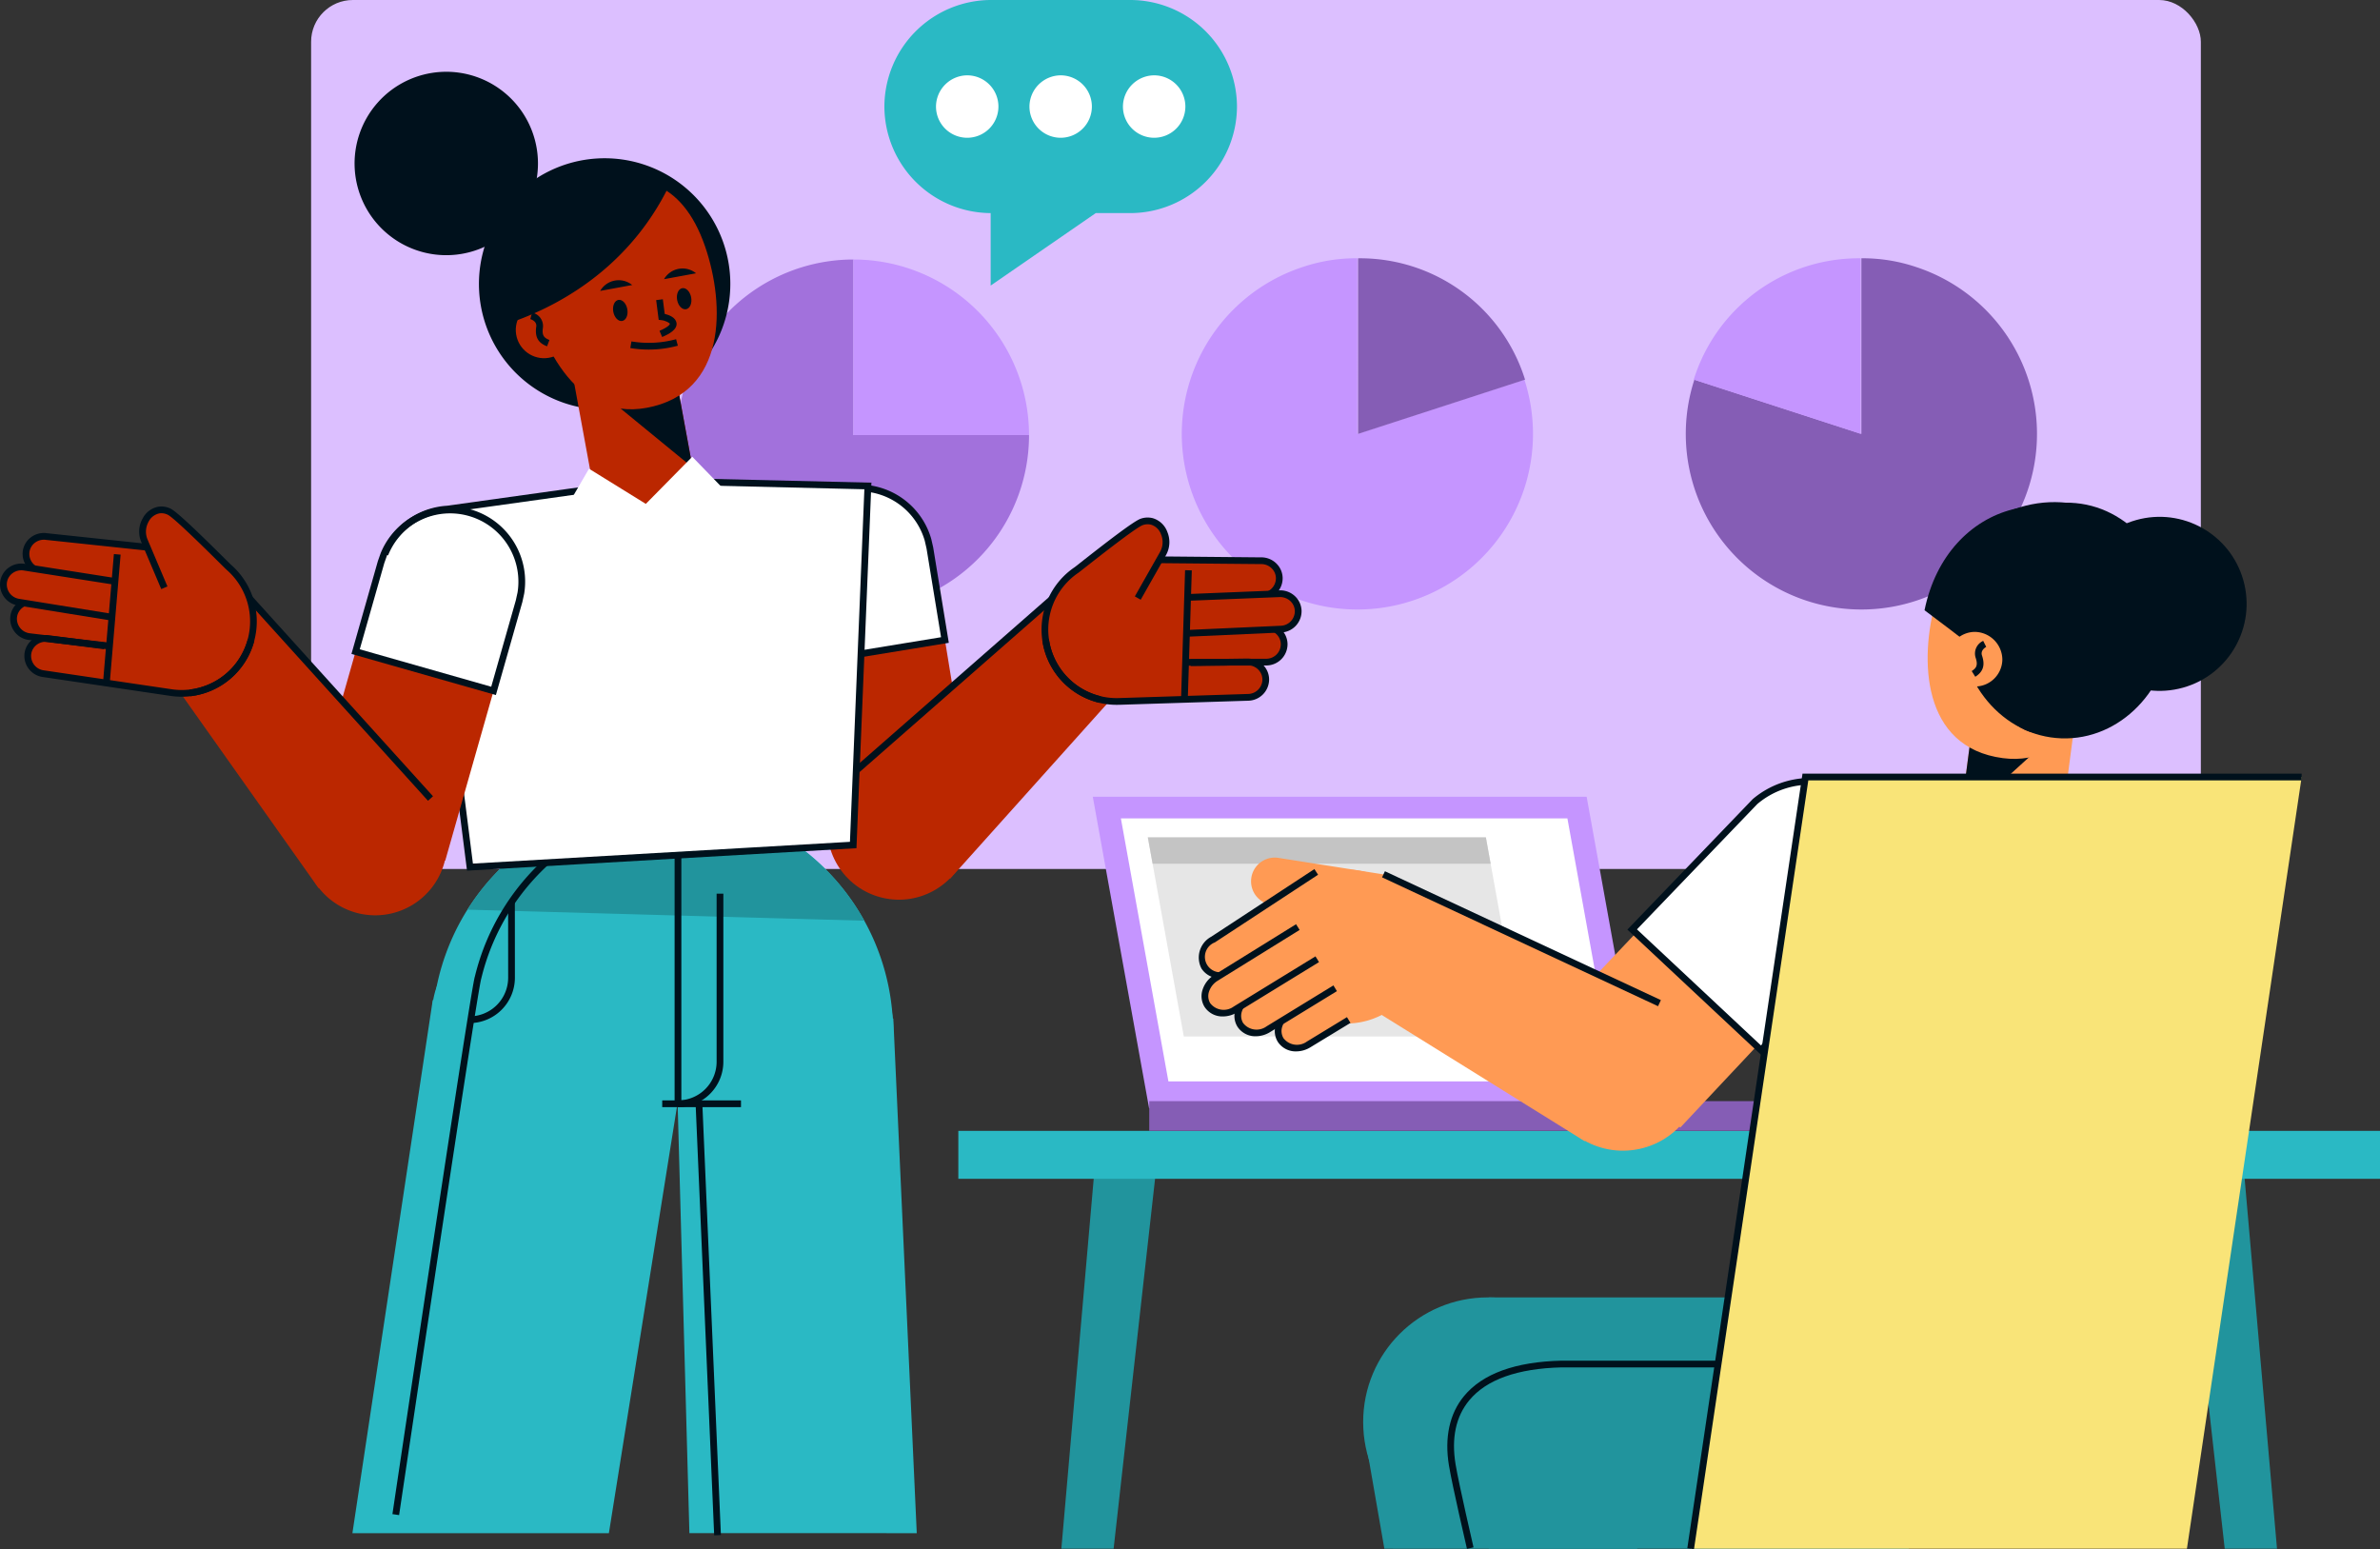 <svg xmlns="http://www.w3.org/2000/svg" width="409.114" height="266.284" viewBox="0 0 409.114 266.284">
  <rect x="0" y="0" width="409.114" height="266.284" fill="#333333" stroke="none"/>
  <g id="Grupo_59714" data-name="Grupo 59714" transform="translate(-106.823 -2382.076)">
    <g id="Grupo_59632" data-name="Grupo 59632" transform="translate(160.301 2382.076)">
      <rect id="Rectángulo_6333" data-name="Rectángulo 6333" width="324.842" height="149.368" rx="7.177" fill="#dcbfff"/>
    </g>
    <g id="Grupo_59633" data-name="Grupo 59633" transform="translate(223.339 2426.681)">
      <path id="Trazado_107946" data-name="Trazado 107946" d="M231.37,2448.385h30.184A30.185,30.185,0,1,1,231.37,2418.2h0Z" transform="translate(-201.184 -2418.2)" fill="#a271dc"/>
    </g>
    <g id="Grupo_59634" data-name="Grupo 59634" transform="translate(253.524 2426.681)">
      <path id="Trazado_107947" data-name="Trazado 107947" d="M225.63,2448.385V2418.2a30.186,30.186,0,0,1,30.184,30.186H225.63Z" transform="translate(-225.63 -2418.2)" fill="#c595ff"/>
    </g>
    <g id="Grupo_59635" data-name="Grupo 59635" transform="translate(396.597 2426.469)">
      <path id="Trazado_107948" data-name="Trazado 107948" d="M371.691,2448.214l-28.708-9.328a30.185,30.185,0,1,0,38.035-19.379,28.665,28.665,0,0,0-9.328-1.478Z" transform="translate(-341.498 -2418.028)" fill="#855db5"/>
    </g>
    <g id="Grupo_59636" data-name="Grupo 59636" transform="translate(397.969 2426.474)">
      <path id="Trazado_107949" data-name="Trazado 107949" d="M371.317,2448.217v-30.185a29.709,29.709,0,0,0-28.708,20.857Z" transform="translate(-342.609 -2418.032)" fill="#c595ff"/>
    </g>
    <g id="Grupo_59637" data-name="Grupo 59637" transform="translate(309.96 2426.469)">
      <path id="Trazado_107950" data-name="Trazado 107950" d="M301.528,2448.214l28.708-9.328a30.185,30.185,0,1,1-38.035-19.379,28.666,28.666,0,0,1,9.328-1.478Z" transform="translate(-271.335 -2418.028)" fill="#c595ff"/>
    </g>
    <g id="Grupo_59638" data-name="Grupo 59638" transform="translate(340.267 2426.474)">
      <path id="Trazado_107951" data-name="Trazado 107951" d="M295.879,2448.217v-30.185a29.709,29.709,0,0,1,28.708,20.857Z" transform="translate(-295.879 -2418.032)" fill="#855db5"/>
    </g>
    <path id="Trazado_107952" data-name="Trazado 107952" d="M203.252,2612.317l-2.4-87.553,37.449-.908,4.031,88.461Z" transform="translate(22.078 33.288)" fill="#2ab9c4"/>
    <path id="Trazado_107953" data-name="Trazado 107953" d="M155.882,2613.222l13.809-91.63,45.158-1.586-14.879,93.216Z" transform="translate(11.518 32.384)" fill="#2ab9c4"/>
    <path id="Trazado_107954" data-name="Trazado 107954" d="M166.973,2533.316a39.627,39.627,0,1,1,79.255,0C246.228,2535.735,166.973,2535.735,166.973,2533.316Z" transform="translate(14.122 26.205)" fill="#2ab9c4"/>
    <path id="Trazado_107955" data-name="Trazado 107955" d="M180.317,2512.313h50.2a15.715,15.715,0,0,1,15.715,15.716h0a13.344,13.344,0,0,1-13.344,13.344H180.317a13.345,13.345,0,0,1-13.344-13.344v-2.372A13.344,13.344,0,0,1,180.317,2512.313Z" transform="translate(14.122 30.578)" fill="#2ab9c4"/>
    <path id="Trazado_107956" data-name="Trazado 107956" d="M171.892,2512.228a39.635,39.635,0,0,1,68.229,1.9Z" transform="translate(15.277 26.205)" fill="#21949d"/>
    <g id="Grupo_59639" data-name="Grupo 59639" transform="translate(174.279 2519.314)">
      <path id="Trazado_107957" data-name="Trazado 107957" d="M162.6,2616.406l-1.146-.17c2.267-15.209,13.6-91.142,14.173-92.405a40.028,40.028,0,0,1,39.042-30.612v1.158a38.926,38.926,0,0,0-37.952,29.83C176.142,2526.019,167.232,2585.3,162.6,2616.406Z" transform="translate(-161.453 -2493.219)" fill="#00111c"/>
    </g>
    <g id="Grupo_59640" data-name="Grupo 59640" transform="translate(220.657 2571.219)">
      <rect id="Rectángulo_6334" data-name="Rectángulo 6334" width="13.54" height="1.158" fill="#00111c"/>
    </g>
    <g id="Grupo_59641" data-name="Grupo 59641" transform="translate(222.786 2524.858)">
      <rect id="Rectángulo_6335" data-name="Rectángulo 6335" width="1.158" height="46.939" fill="#00111c"/>
    </g>
    <g id="Grupo_59642" data-name="Grupo 59642" transform="translate(223.365 2535.69)">
      <path id="Trazado_107958" data-name="Trazado 107958" d="M201.205,2543.168v-1.158a6.65,6.65,0,0,0,6.643-6.642v-28.887h1.157v28.887A7.809,7.809,0,0,1,201.205,2543.168Z" transform="translate(-201.205 -2506.481)" fill="#00111c"/>
    </g>
    <g id="Grupo_59643" data-name="Grupo 59643" transform="translate(187.532 2537.079)">
      <path id="Trazado_107959" data-name="Trazado 107959" d="M172.186,2528.46V2527.3a6.649,6.649,0,0,0,6.642-6.642l-.007-13.053h1.158l.007,13.054A7.81,7.81,0,0,1,172.186,2528.46Z" transform="translate(-172.186 -2507.606)" fill="#00111c"/>
    </g>
    <g id="Grupo_59644" data-name="Grupo 59644" transform="translate(226.397 2571.773)">
      <rect id="Rectángulo_6336" data-name="Rectángulo 6336" width="1.157" height="74.23" transform="matrix(0.999, -0.043, 0.043, 0.999, 0, 0.049)" fill="#00111c"/>
    </g>
    <g id="Grupo_59657" data-name="Grupo 59657" transform="translate(241.437 2465.374)">
      <g id="Grupo_59647" data-name="Grupo 59647">
        <rect id="Rectángulo_6337" data-name="Rectángulo 6337" width="24.659" height="31.288" transform="translate(3.325 29.747) rotate(-9.296)" fill="#bb2700"/>
        <g id="Grupo_59645" data-name="Grupo 59645" transform="translate(0.664 0.577)">
          <path id="Trazado_107960" data-name="Trazado 107960" d="M216.6,2464.325a12.33,12.33,0,1,0,10.176-14.159A12.331,12.331,0,0,0,216.6,2464.325Z" transform="translate(-216.366 -2450.002)" fill="#fff"/>
          <rect id="Rectángulo_6338" data-name="Rectángulo 6338" width="24.659" height="17.438" transform="translate(0 12.914) rotate(-9.296)" fill="#fff"/>
        </g>
        <g id="Grupo_59646" data-name="Grupo 59646">
          <path id="Trazado_107961" data-name="Trazado 107961" d="M218.845,2480.9l-3-18.351.16-.026a12.9,12.9,0,0,1,25.307-3.624l.326,1.424,2.687,16.407Zm-1.676-17.4,2.63,16.066,23.193-3.8-2.493-15.229-.311-1.359a11.744,11.744,0,0,0-23.016,3.8l.023.515Z" transform="translate(-215.841 -2449.535)" fill="#00111c"/>
        </g>
      </g>
      <g id="Grupo_59649" data-name="Grupo 59649" transform="translate(4.601 18.229)">
        <circle id="Elipse_4130" data-name="Elipse 4130" cx="12.329" cy="12.329" r="12.329" transform="translate(0 49.136) rotate(-73.603)" fill="#bb2700"/>
        <path id="Trazado_107962" data-name="Trazado 107962" d="M261.008,2464.643l13.325,13.471-31.947,35.616L225.045,2496.2Z" transform="translate(-218.281 -2464.217)" fill="#bb2700"/>
        <g id="Grupo_59648" data-name="Grupo 59648" transform="translate(6.375)">
          <rect id="Rectángulo_6339" data-name="Rectángulo 6339" width="47.845" height="1.158" transform="matrix(0.752, -0.659, 0.659, 0.752, 0, 31.539)" fill="#00111c"/>
        </g>
      </g>
      <g id="Grupo_59656" data-name="Grupo 59656" transform="translate(42.165 5.658)">
        <path id="Trazado_107963" data-name="Trazado 107963" d="M274.932,2461.15l-.9,22.541-11.133.452-1.075-22.362Z" transform="translate(-247.21 -2452.466)" fill="#bb2700"/>
        <circle id="Elipse_4131" data-name="Elipse 4131" cx="12.369" cy="12.369" r="12.369" transform="translate(0 10.615) rotate(-15.402)" fill="#bb2700"/>
        <path id="Trazado_107964" data-name="Trazado 107964" d="M285.712,2477.241h0a3.079,3.079,0,0,1-3.075,3.062l-10.911.32-.088-6.163,10.956-.247A3.07,3.07,0,0,1,285.712,2477.241Z" transform="translate(-244.905 -2449.399)" fill="#bb2700"/>
        <path id="Trazado_107965" data-name="Trazado 107965" d="M289.156,2472.34h0a3.08,3.08,0,0,1-3.073,3.064l-15.69.348,2.174-6.177,13.473-.263A3.07,3.07,0,0,1,289.156,2472.34Z" transform="translate(-245.198 -2450.55)" fill="#bb2700"/>
        <g id="Grupo_59650" data-name="Grupo 59650" transform="translate(2.39 20.926)">
          <path id="Trazado_107966" data-name="Trazado 107966" d="M264.721,2482.331a12.9,12.9,0,0,1-12.8-11.1l1.146-.164a11.75,11.75,0,0,0,12.127,10.1l22.053-.7a2.508,2.508,0,0,0,2.512-2.482,2.419,2.419,0,0,0-.743-1.735,2.529,2.529,0,0,0-1.777-.716h-.014l-9.8.131-.016-1.157,9.8-.132a3.837,3.837,0,0,1,2.609,1.044,3.565,3.565,0,0,1,1.093,2.561,3.665,3.665,0,0,1-3.646,3.644l-22.034.7C265.066,2482.328,264.893,2482.331,264.721,2482.331Z" transform="translate(-251.924 -2471.064)" fill="#00111c"/>
        </g>
        <g id="Grupo_59651" data-name="Grupo 59651" transform="translate(27.194 18.184)">
          <path id="Trazado_107967" data-name="Trazado 107967" d="M272.016,2476.127l0-1.157,13.689-.036a2.5,2.5,0,0,0,2.5-2.482,2.419,2.419,0,0,0-.726-1.719,2.532,2.532,0,0,0-1.793-.732h-.016l-13.464.263-.022-1.157,13.473-.263h.022a3.684,3.684,0,0,1,2.615,1.067,3.575,3.575,0,0,1,1.069,2.537,3.664,3.664,0,0,1-3.646,3.643Z" transform="translate(-272.012 -2468.844)" fill="#00111c"/>
        </g>
        <path id="Trazado_107968" data-name="Trazado 107968" d="M289.367,2463.091h0a3.079,3.079,0,0,1-2.991,3.144l-13.42.636-7.01-6.811,20.223.088A3.071,3.071,0,0,1,289.367,2463.091Z" transform="translate(-246.242 -2452.722)" fill="#bb2700"/>
        <path id="Trazado_107969" data-name="Trazado 107969" d="M269.81,2454.677c2.121.561,3.128,3.59,1.866,5.6l-3.554,5.654-12.137-2.229c1.545-1.17,10.58-8.445,12.087-8.94A3.025,3.025,0,0,1,269.81,2454.677Z" transform="translate(-248.581 -2454.007)" fill="#bb2700"/>
        <g id="Grupo_59652" data-name="Grupo 59652" transform="translate(22.437 6.684)">
          <path id="Trazado_107970" data-name="Trazado 107970" d="M285.879,2466.938l-.043-1.156a2.506,2.506,0,0,0,2.432-2.547,2.413,2.413,0,0,0-.772-1.7,2.542,2.542,0,0,0-1.826-.686l-17.512-.162.011-1.158,17.487.163a3.679,3.679,0,0,1,2.633,1,3.572,3.572,0,0,1,1.136,2.506A3.664,3.664,0,0,1,285.879,2466.938Z" transform="translate(-268.159 -2459.53)" fill="#00111c"/>
        </g>
        <path id="Trazado_107971" data-name="Trazado 107971" d="M291.246,2467.667h0a3.08,3.08,0,0,1-2.991,3.144l-16.478.79.29-6.233,15.983-.645A3.07,3.07,0,0,1,291.246,2467.667Z" transform="translate(-244.873 -2451.628)" fill="#bb2700"/>
        <g id="Grupo_59653" data-name="Grupo 59653" transform="translate(27.171 12.515)">
          <path id="Trazado_107972" data-name="Trazado 107972" d="M272.3,2472.216l-.052-1.157,15.935-.717a2.506,2.506,0,0,0,2.437-2.547,2.417,2.417,0,0,0-.772-1.7,2.6,2.6,0,0,0-1.826-.685l-15.978.646-.047-1.157,15.983-.645a3.69,3.69,0,0,1,2.661,1,3.579,3.579,0,0,1,1.137,2.508,3.668,3.668,0,0,1-3.548,3.74Z" transform="translate(-271.993 -2464.253)" fill="#00111c"/>
        </g>
        <g id="Grupo_59654" data-name="Grupo 59654" transform="translate(26.24 9.05)">
          <rect id="Rectángulo_6340" data-name="Rectángulo 6340" width="22.168" height="1.158" transform="translate(0 22.157) rotate(-88.21)" fill="#00111c"/>
        </g>
        <g id="Grupo_59655" data-name="Grupo 59655" transform="translate(2.26)">
          <path id="Trazado_107973" data-name="Trazado 107973" d="M261.758,2485.966a12.947,12.947,0,0,1-4.223-23.331l.784-.617c4.475-3.517,9.349-7.3,10.55-7.7a3.588,3.588,0,0,1,2.067-.091,3.815,3.815,0,0,1,2.513,2.388,4.544,4.544,0,0,1-.306,4.077l-4.279,7.552-1.008-.571,4.293-7.574a3.448,3.448,0,0,0,.222-3.06,2.678,2.678,0,0,0-1.731-1.694,2.457,2.457,0,0,0-1.41.073c-1.109.364-7.477,5.37-10.2,7.507l-.82.643a11.791,11.791,0,0,0,3.812,21.268Z" transform="translate(-251.819 -2454.117)" fill="#00111c"/>
        </g>
      </g>
    </g>
    <g id="Grupo_59660" data-name="Grupo 59660" transform="translate(171.528 2464.14)">
      <path id="Trazado_107974" data-name="Trazado 107974" d="M171.312,2453.869,206.131,2449l37.462.891-2.526,61.716-65.872,3.8-4.769-37.6-.33.019c-6.8.393-9.989-4.142-10.382-10.939h0A12.329,12.329,0,0,1,171.312,2453.869Z" transform="translate(-159.114 -2448.427)" fill="#fff"/>
      <g id="Grupo_59659" data-name="Grupo 59659">
        <g id="Grupo_59658" data-name="Grupo 59658">
          <path id="Trazado_107975" data-name="Trazado 107975" d="M174.8,2516.126l-4.769-37.6c-6.516.3-10.339-3.79-10.783-11.495a12.924,12.924,0,0,1,12.119-13.629l34.8-4.865,38.145.9-2.572,62.83Zm-3.756-38.818,4.769,37.6,64.809-3.739,2.481-60.6-36.873-.877-34.772,4.867a11.766,11.766,0,0,0-11.054,12.408c.288,4.983,2.2,10.819,9.771,10.395Z" transform="translate(-159.224 -2448.536)" fill="#00111c"/>
        </g>
      </g>
    </g>
    <g id="Grupo_59676" data-name="Grupo 59676" transform="translate(167.774 2394.414)">
      <path id="Trazado_107976" data-name="Trazado 107976" d="M216.673,2424.467a21.606,21.606,0,1,1-22.814-20.326A21.606,21.606,0,0,1,216.673,2424.467Z" transform="translate(-152.12 -2389.241)" fill="#00111c"/>
      <path id="Trazado_107977" data-name="Trazado 107977" d="M187.682,2406.921a15.762,15.762,0,1,0-14.827,16.644A15.762,15.762,0,0,0,187.682,2406.921Z" transform="translate(-156.184 -2392.067)" fill="#00111c"/>
      <g id="Grupo_59674" data-name="Grupo 59674" transform="translate(25.068 16.905)">
        <g id="Grupo_59661" data-name="Grupo 59661" transform="translate(12.211 30.909)">
          <rect id="Rectángulo_6341" data-name="Rectángulo 6341" width="17.391" height="25.649" transform="translate(0 3.143) rotate(-10.411)" fill="#bb2700"/>
          <path id="Trazado_107978" data-name="Trazado 107978" d="M207.191,2450.991l-20.816-17.057,17.1-3.143Z" transform="translate(-186.375 -2430.791)" fill="#00111c"/>
        </g>
        <g id="Grupo_59673" data-name="Grupo 59673">
          <path id="Trazado_107979" data-name="Trazado 107979" d="M210.855,2418.627c3.4,9.972,3.756,25.108-10.089,27.651-12.387,2.276-18.674-11.437-20.578-21.8S202.7,2394.728,210.855,2418.627Z" transform="translate(-175.642 -2405.42)" fill="#bb2700"/>
          <g id="Grupo_59664" data-name="Grupo 59664" transform="translate(17.145 16.904)">
            <g id="Grupo_59662" data-name="Grupo 59662" transform="translate(10.977)">
              <path id="Trazado_107980" data-name="Trazado 107980" d="M201.971,2422.194c.666-.122,1.355.589,1.537,1.587s-.207,1.908-.873,2.03-1.355-.588-1.537-1.587S201.305,2422.316,201.971,2422.194Z" transform="translate(-198.84 -2418.807)" fill="#00111c"/>
              <path id="Trazado_107981" data-name="Trazado 107981" d="M204.766,2420.275l-5.5,1.011A3.674,3.674,0,0,1,204.766,2420.275Z" transform="translate(-199.261 -2419.448)" fill="#00111c"/>
            </g>
            <g id="Grupo_59663" data-name="Grupo 59663" transform="translate(0 2.016)">
              <path id="Trazado_107982" data-name="Trazado 107982" d="M193.081,2423.827c.666-.122,1.353.588,1.537,1.587s-.207,1.906-.873,2.029-1.355-.587-1.537-1.586S192.415,2423.95,193.081,2423.827Z" transform="translate(-189.95 -2420.439)" fill="#00111c"/>
              <path id="Trazado_107983" data-name="Trazado 107983" d="M195.876,2421.908l-5.5,1.012A3.674,3.674,0,0,1,195.876,2421.908Z" transform="translate(-190.371 -2421.081)" fill="#00111c"/>
            </g>
          </g>
          <g id="Grupo_59669" data-name="Grupo 59669" transform="translate(22.329 22.196)">
            <g id="Grupo_59666" data-name="Grupo 59666" transform="translate(4.442)">
              <g id="Grupo_59665" data-name="Grupo 59665">
                <path id="Trazado_107984" data-name="Trazado 107984" d="M199.2,2430.222l-.453-1.064c1.731-.737,1.778-1.183,1.778-1.187-.028-.184-.778-.582-1.464-.65l-.458-.047-.435-3.393,1.147-.147.322,2.515c.751.174,1.892.63,2.031,1.546C201.844,2428.953,200.343,2429.735,199.2,2430.222Z" transform="translate(-198.166 -2423.734)" fill="#00111c"/>
              </g>
            </g>
            <g id="Grupo_59668" data-name="Grupo 59668" transform="translate(0 6.864)">
              <g id="Grupo_59667" data-name="Grupo 59667">
                <path id="Trazado_107985" data-name="Trazado 107985" d="M197.724,2431.076a18.99,18.99,0,0,1-3.155-.262l.193-1.142a17.946,17.946,0,0,0,7.677-.379l.3,1.116A19.1,19.1,0,0,1,197.724,2431.076Z" transform="translate(-194.569 -2429.293)" fill="#00111c"/>
              </g>
            </g>
          </g>
          <g id="Grupo_59672" data-name="Grupo 59672" transform="translate(1.559 21.528)">
            <circle id="Elipse_4132" data-name="Elipse 4132" cx="4.857" cy="4.857" r="4.857" transform="translate(0 2.494) rotate(-14.879)" fill="#bb2700"/>
            <g id="Grupo_59671" data-name="Grupo 59671" transform="translate(3.582 2.967)">
              <g id="Grupo_59670" data-name="Grupo 59670">
                <path id="Trazado_107986" data-name="Trazado 107986" d="M183.529,2431.383c-1.547-.574-2.12-1.615-1.86-3.373.146-.975-.972-1.283-1.02-1.3l.3-1.119a2.352,2.352,0,0,1,1.868,2.584c-.183,1.223.089,1.736,1.116,2.118Z" transform="translate(-180.649 -2425.596)" fill="#00111c"/>
              </g>
            </g>
          </g>
          <path id="Trazado_107987" data-name="Trazado 107987" d="M178.591,2416.412a20.486,20.486,0,0,1,10.629-9.854c6.565-2.541,16.3,1.785,16.3,1.785-5.726,11.86-16.052,20.037-28.592,24.065C176.169,2427.159,176.195,2421.143,178.591,2416.412Z" transform="translate(-176.486 -2405.758)" fill="#00111c"/>
        </g>
      </g>
      <g id="Grupo_59675" data-name="Grupo 59675" transform="translate(34.922 66.171)">
        <path id="Trazado_107988" data-name="Trazado 107988" d="M196.367,2454.211l8.431-8.554,7.513,7.745-9.692,7.253Z" transform="translate(-181.672 -2445.657)" fill="#fff"/>
        <path id="Trazado_107989" data-name="Trazado 107989" d="M200.152,2453.705l-10.309-6.383-5.377,9.239,11.212,4.831Z" transform="translate(-184.466 -2445.265)" fill="#fff"/>
      </g>
    </g>
    <g id="Grupo_59680" data-name="Grupo 59680" transform="translate(159.646 2469.146)">
      <g id="Grupo_59678" data-name="Grupo 59678" transform="translate(0 8.162)">
        <rect id="Rectángulo_6342" data-name="Rectángulo 6342" width="24.659" height="31.288" transform="translate(23.716 52.686) rotate(-164.108)" fill="#bb2700"/>
        <g id="Grupo_59677" data-name="Grupo 59677" transform="translate(8.303)">
          <rect id="Rectángulo_6343" data-name="Rectángulo 6343" width="24.659" height="17.438" transform="translate(23.716 23.523) rotate(-164.108)" fill="#fff"/>
        </g>
      </g>
      <g id="Grupo_59679" data-name="Grupo 59679" transform="translate(7.589)">
        <path id="Trazado_107990" data-name="Trazado 107990" d="M180.576,2484.99l-24.828-7.068,4.542-15.955.488-1.383a12.9,12.9,0,0,1,24.661,6.989l-.311,1.427Zm-23.4-7.865,22.6,6.435,4.225-14.841.3-1.363A11.744,11.744,0,0,0,161.858,2461l-.466,1.32Z" transform="translate(-155.748 -2452.59)" fill="#00111c"/>
      </g>
    </g>
    <g id="Grupo_59690" data-name="Grupo 59690" transform="translate(106.823 2469.133)">
      <g id="Grupo_59682" data-name="Grupo 59682" transform="translate(27.113 14.309)">
        <path id="Trazado_107991" data-name="Trazado 107991" d="M154.315,2511.937a12.329,12.329,0,1,1,17.176-3A12.329,12.329,0,0,1,154.315,2511.937Z" transform="translate(-124.017 -2458.216)" fill="#bb2700"/>
        <path id="Trazado_107992" data-name="Trazado 107992" d="M143.565,2464.483l-14.784,11.851,27.645,39.05,19.24-15.423Z" transform="translate(-128.781 -2464.094)" fill="#bb2700"/>
        <g id="Grupo_59681" data-name="Grupo 59681" transform="translate(14.355)">
          <rect id="Rectángulo_6344" data-name="Rectángulo 6344" width="1.158" height="47.845" transform="matrix(0.742, -0.671, 0.671, 0.742, 0, 0.777)" fill="#00111c"/>
        </g>
      </g>
      <g id="Grupo_59689" data-name="Grupo 59689">
        <path id="Trazado_107993" data-name="Trazado 107993" d="M123.329,2458.914l-1.694,22.5,11.007,1.727,3.636-22.09Z" transform="translate(-103.346 -2451.093)" fill="#bb2700"/>
        <circle id="Elipse_4133" data-name="Elipse 4133" cx="12.369" cy="12.369" r="12.369" transform="matrix(0.167, -0.986, 0.986, 0.167, 16.938, 29.889)" fill="#bb2700"/>
        <path id="Trazado_107994" data-name="Trazado 107994" d="M110.7,2473.617h0a3.079,3.079,0,0,0,2.7,3.4l10.8,1.571.8-6.112-10.856-1.5A3.071,3.071,0,0,0,110.7,2473.617Z" transform="translate(-105.917 -2448.268)" fill="#bb2700"/>
        <path id="Trazado_107995" data-name="Trazado 107995" d="M108.73,2468.456h0a3.077,3.077,0,0,0,2.7,3.395L126.978,2474l-1.451-6.385-13.353-1.808A3.07,3.07,0,0,0,108.73,2468.456Z" transform="translate(-106.381 -2449.479)" fill="#bb2700"/>
        <g id="Grupo_59683" data-name="Grupo 59683" transform="translate(4.185 22.096)">
          <path id="Trazado_107996" data-name="Trazado 107996" d="M137.277,2481.081a13.305,13.305,0,0,1-2.03-.157l-21.816-3.228a3.663,3.663,0,0,1-3.193-4.037,3.57,3.57,0,0,1,1.38-2.419,3.682,3.682,0,0,1,2.707-.738l9.724,1.258-.148,1.148-9.719-1.257a2.527,2.527,0,0,0-1.857.506,2.418,2.418,0,0,0-.937,1.639,2.506,2.506,0,0,0,2.2,2.752l21.835,3.23a11.752,11.752,0,0,0,13.21-8.64l1.119.294a12.882,12.882,0,0,1-10.98,9.56A12.719,12.719,0,0,1,137.277,2481.081Z" transform="translate(-110.212 -2470.474)" fill="#00111c"/>
        </g>
        <g id="Grupo_59684" data-name="Grupo 59684" transform="translate(1.75 15.724)">
          <path id="Trazado_107997" data-name="Trazado 107997" d="M125.066,2474.144l-13.594-1.607a3.666,3.666,0,0,1-3.207-4.041,3.568,3.568,0,0,1,1.352-2.4,3.675,3.675,0,0,1,2.735-.759l13.363,1.81-.156,1.147-13.354-1.809a2.541,2.541,0,0,0-1.873.521,2.424,2.424,0,0,0-.919,1.624,2.507,2.507,0,0,0,2.2,2.754l13.59,1.606Z" transform="translate(-108.24 -2465.313)" fill="#00111c"/>
        </g>
        <path id="Trazado_107998" data-name="Trazado 107998" d="M110.464,2459.33h0a3.078,3.078,0,0,0,2.609,3.466l13.259,2.173,7.745-5.96-20.1-2.236A3.069,3.069,0,0,0,110.464,2459.33Z" transform="translate(-105.976 -2451.603)" fill="#bb2700"/>
        <path id="Trazado_107999" data-name="Trazado 107999" d="M129.516,2453.076c-2.171.313-3.518,3.207-2.5,5.347l2.881,6.023,12.312-.819c-1.4-1.341-9.539-9.6-10.98-10.27A3.028,3.028,0,0,0,129.516,2453.076Z" transform="translate(-102.163 -2452.469)" fill="#bb2700"/>
        <g id="Grupo_59685" data-name="Grupo 59685" transform="translate(3.877 4.555)">
          <path id="Trazado_108000" data-name="Trazado 108000" d="M113.1,2463.479a3.667,3.667,0,0,1-3.094-4.123,3.575,3.575,0,0,1,1.418-2.361,3.663,3.663,0,0,1,2.754-.684l17.366,1.842-.122,1.152-17.391-1.846a2.541,2.541,0,0,0-1.916.466,2.416,2.416,0,0,0-.962,1.6,2.5,2.5,0,0,0,2.125,2.809Z" transform="translate(-109.963 -2456.268)" fill="#00111c"/>
        </g>
        <path id="Trazado_108001" data-name="Trazado 108001" d="M107.324,2463.589h0a3.078,3.078,0,0,0,2.609,3.466l16.279,2.678.427-6.224-15.8-2.478A3.072,3.072,0,0,0,107.324,2463.589Z" transform="translate(-106.713 -2450.603)" fill="#bb2700"/>
        <g id="Grupo_59686" data-name="Grupo 59686" transform="translate(0 9.814)">
          <path id="Trazado_108002" data-name="Trazado 108002" d="M125.7,2470.279l-15.748-2.542a3.666,3.666,0,0,1-3.089-4.122,3.568,3.568,0,0,1,1.445-2.381,3.685,3.685,0,0,1,2.726-.666l15.808,2.478-.179,1.143-15.8-2.477a2.545,2.545,0,0,0-1.869.457,2.419,2.419,0,0,0-.98,1.613,2.5,2.5,0,0,0,2.124,2.81l15.752,2.542Z" transform="translate(-106.823 -2460.528)" fill="#00111c"/>
        </g>
        <g id="Grupo_59687" data-name="Grupo 59687" transform="translate(17.708 8.179)">
          <rect id="Rectángulo_6345" data-name="Rectángulo 6345" width="22.167" height="1.158" transform="translate(0 22.088) rotate(-85.162)" fill="#00111c"/>
        </g>
        <g id="Grupo_59688" data-name="Grupo 59688" transform="translate(23.926)">
          <path id="Trazado_108003" data-name="Trazado 108003" d="M135.016,2485.194l-.138-1.149a11.788,11.788,0,0,0,6.26-20.662l-.747-.737c-2.462-2.442-8.227-8.162-9.291-8.653a2.466,2.466,0,0,0-1.392-.233,2.675,2.675,0,0,0-1.915,1.484,3.436,3.436,0,0,0-.141,3.04l3.406,8.041-1.066.452-3.4-8.019a4.54,4.54,0,0,1,.175-4.06,3.816,3.816,0,0,1,2.772-2.084,3.589,3.589,0,0,1,2.041.329c1.152.532,5.57,4.864,9.62,8.882l.715.708a12.945,12.945,0,0,1-6.9,22.662Z" transform="translate(-126.2 -2452.58)" fill="#00111c"/>
        </g>
      </g>
    </g>
    <g id="Grupo_59691" data-name="Grupo 59691" transform="translate(341.146 2605.081)">
      <path id="Trazado_108004" data-name="Trazado 108004" d="M314.079,2562.678h67.7l4.514,43.195H314.079Z" transform="translate(-292.485 -2562.678)" fill="#21949d"/>
      <ellipse id="Elipse_4134" data-name="Elipse 4134" cx="21.406" cy="21.419" rx="21.406" ry="21.419" transform="translate(0)" fill="#21949d"/>
      <path id="Trazado_108005" data-name="Trazado 108005" d="M300.141,2602.5l-3.15-18.1,42.2-7.344,4.428,25.448Z" transform="translate(-296.497 -2559.303)" fill="#21949d"/>
    </g>
    <g id="Grupo_59692" data-name="Grupo 59692" transform="translate(355.609 2615.953)">
      <path id="Trazado_108006" data-name="Trazado 108006" d="M311.683,2603.833c-.1-.438-2.507-10.786-3.094-14.313-.8-4.8.094-8.93,2.586-11.945,3.18-3.848,8.813-5.9,16.744-6.091H390.01v1.157H327.943c-7.578.187-12.921,2.094-15.877,5.671-2.3,2.788-3.089,6.495-2.336,11.018.582,3.491,3.055,14.135,3.08,14.242Z" transform="translate(-308.303 -2571.483)" fill="#00111c"/>
    </g>
    <g id="Grupo_59697" data-name="Grupo 59697" transform="translate(435.375 2464.071)">
      <circle id="Elipse_4135" data-name="Elipse 4135" cx="14.955" cy="14.955" r="14.955" transform="matrix(0.963, -0.27, 0.27, 0.963, 24.235, 11.436)" fill="#00111c"/>
      <circle id="Elipse_4136" data-name="Elipse 4136" cx="20.259" cy="20.259" r="20.259" transform="translate(0 9.851) rotate(-14.072)" fill="#00111c"/>
      <g id="Grupo_59693" data-name="Grupo 59693" transform="translate(7.695 38.592)">
        <rect id="Rectángulo_6346" data-name="Rectángulo 6346" width="17.391" height="25.649" transform="translate(17.244 27.69) rotate(-172.54)" fill="#ff9a54"/>
        <path id="Trazado_108007" data-name="Trazado 108007" d="M379.673,2500.1l19.91-18.106-17.244-2.258Z" transform="translate(-379.009 -2479.734)" fill="#00111c"/>
      </g>
      <path id="Trazado_108008" data-name="Trazado 108008" d="M376.6,2467.961c-2.884,10.134-2.458,25.267,11.5,27.1,12.489,1.635,18.061-12.385,19.428-22.831S383.508,2443.674,376.6,2467.961Z" transform="translate(-372.371 -2446.744)" fill="#ff9a54"/>
      <path id="Trazado_108009" data-name="Trazado 108009" d="M411.069,2461.288c-11.949-15.117-32.474-9.783-36.329,9.139,0,0,8.753,6.554,8.83,6.806C394.941,2514.85,415.671,2467.109,411.069,2461.288Z" transform="translate(-372.472 -2447.531)" fill="#00111c"/>
      <path id="Trazado_108010" data-name="Trazado 108010" d="M379.607,2471.661c-.421,11.181,7.42,20.536,17.513,20.895s18.614-8.415,19.035-19.6-7.419-20.536-17.512-20.894S380.028,2460.48,379.607,2471.661Z" transform="translate(-371.333 -2447.641)" fill="#00111c"/>
      <g id="Grupo_59696" data-name="Grupo 59696" transform="translate(6.265 26.616)">
        <path id="Trazado_108011" data-name="Trazado 108011" d="M387.356,2474.838a4.693,4.693,0,1,1-4.726-4.8A4.8,4.8,0,0,1,387.356,2474.838Z" transform="translate(-377.977 -2470.036)" fill="#ff9a54"/>
        <g id="Grupo_59695" data-name="Grupo 59695" transform="translate(4.111 1.545)">
          <g id="Grupo_59694" data-name="Grupo 59694">
            <path id="Trazado_108012" data-name="Trazado 108012" d="M381.923,2477.455l-.617-.979c.794-.5,1.116-1,.672-2.305a2.378,2.378,0,0,1,1.305-2.883l.52,1.035c-.011.006-1.047.538-.729,1.478C383.64,2475.468,383.285,2476.6,381.923,2477.455Z" transform="translate(-381.306 -2471.287)" fill="#00111c"/>
          </g>
        </g>
      </g>
    </g>
    <g id="Grupo_59698" data-name="Grupo 59698" transform="translate(289.264 2581.949)">
      <path id="Trazado_108013" data-name="Trazado 108013" d="M426.929,2610.271l-5.8-66.327H410.509l7.434,66.327Z" transform="translate(-217.962 -2543.944)" fill="#21949d"/>
      <path id="Trazado_108014" data-name="Trazado 108014" d="M263.56,2610.271l7.434-66.327H260.377l-5.8,66.327Z" transform="translate(-254.574 -2543.944)" fill="#21949d"/>
    </g>
    <rect id="Rectángulo_6347" data-name="Rectángulo 6347" width="244.38" height="8.24" transform="translate(271.557 2576.456)" fill="#2ab9c4"/>
    <path id="Trazado_108015" data-name="Trazado 108015" d="M258.952,2492.985l9.678,53.554h84.892l-9.678-53.554Z" transform="translate(35.718 26.04)" fill="#c595ff"/>
    <rect id="Rectángulo_6348" data-name="Rectángulo 6348" width="120.555" height="5.091" transform="translate(304.372 2571.347)" fill="#855db5"/>
    <path id="Trazado_108016" data-name="Trazado 108016" d="M339.619,2496H262.863l8.169,45.205h76.756Z" transform="translate(36.636 26.747)" fill="#fff"/>
    <path id="Trazado_108017" data-name="Trazado 108017" d="M324.725,2498.64H266.613l6.185,34.224H330.91Z" transform="translate(37.517 27.368)" fill="#e6e6e6"/>
    <path id="Trazado_108018" data-name="Trazado 108018" d="M325.543,2503.17l-.819-4.531H266.613l.819,4.531Z" transform="translate(37.517 27.368)" fill="#c4c4c4"/>
    <g id="Grupo_59710" data-name="Grupo 59710" transform="translate(312.852 2515.799)">
      <g id="Grupo_59700" data-name="Grupo 59700" transform="translate(63.736)">
        <path id="Trazado_108019" data-name="Trazado 108019" d="M325.294,2526.118l19.065,21.378,23.406-24.947-20.592-19.516Z" transform="translate(-325.294 -2487.4)" fill="#ff9a54"/>
        <path id="Trazado_108020" data-name="Trazado 108020" d="M334.038,2515.677l22.182,20.764,20.042-22.793-21.231-20.122Z" transform="translate(-323.24 -2489.632)" fill="#fff"/>
        <circle id="Elipse_4137" data-name="Elipse 4137" cx="14.571" cy="14.571" r="14.571" transform="translate(26.398 0.959) rotate(-1.478)" fill="#fff"/>
        <g id="Grupo_59699" data-name="Grupo 59699" transform="translate(9.975)">
          <path id="Trazado_108021" data-name="Trazado 108021" d="M356.419,2538.013l-23.047-21.575,21.547-22.432a15.34,15.34,0,0,1,10.067-3.633,15.168,15.168,0,0,1,14.9,15.4,15.01,15.01,0,0,1-3.084,8.891Zm-21.4-21.618,21.316,19.954,19.568-22.417a13.85,13.85,0,0,0,2.824-8.181h0a13.977,13.977,0,0,0-23.016-10.9Z" transform="translate(-333.372 -2490.373)" fill="#00111c"/>
        </g>
      </g>
      <g id="Grupo_59706" data-name="Grupo 59706" transform="translate(0 13.684)">
        <path id="Trazado_108022" data-name="Trazado 108022" d="M281.5,2503.548h0a4.079,4.079,0,0,0,1.234,5.333l7.662,5.327,14.738-9.646-19.311-3.035A4.079,4.079,0,0,0,281.5,2503.548Z" transform="translate(-271.961 -2501.455)" fill="#ff9a54"/>
        <path id="Trazado_108023" data-name="Trazado 108023" d="M305.259,2526.509a13.23,13.23,0,1,1,1.677-18.635A13.232,13.232,0,0,1,305.259,2526.509Z" transform="translate(-271.359 -2501.063)" fill="#ff9a54"/>
        <g id="Grupo_59705" data-name="Grupo 59705" transform="translate(0 1.978)">
          <path id="Trazado_108024" data-name="Trazado 108024" d="M274.589,2519.555h0a3.516,3.516,0,0,0,4.871.738l11.655-7.141,2.212-8.957-17.206,10.662A3.519,3.519,0,0,0,274.589,2519.555Z" transform="translate(-273.559 -2502.79)" fill="#ff9a54"/>
          <path id="Trazado_108025" data-name="Trazado 108025" d="M285.236,2528.769h0a3.516,3.516,0,0,0,4.871.739l9.052-5.532-3.331-5.531-9.06,5.627A3.519,3.519,0,0,0,285.236,2528.769Z" transform="translate(-271.059 -2499.444)" fill="#ff9a54"/>
          <g id="Grupo_59701" data-name="Grupo 59701" transform="translate(13.106 24.207)">
            <path id="Trazado_108026" data-name="Trazado 108026" d="M287.974,2529.787a3.658,3.658,0,0,1-3.177-1.658,3.529,3.529,0,0,1-.319-2.972,4.617,4.617,0,0,1,1.994-2.5l.609.986a3.454,3.454,0,0,0-1.5,1.862,2.389,2.389,0,0,0,.2,2.011,2.917,2.917,0,0,0,4.032.577l6.883-4.19.6.989-6.881,4.188A4.691,4.691,0,0,1,287.974,2529.787Z" transform="translate(-284.291 -2522.661)" fill="#00111c"/>
          </g>
          <path id="Trazado_108027" data-name="Trazado 108027" d="M279.587,2526.984h0a3.515,3.515,0,0,0,4.87.738l11.655-7.141-3.331-5.531-11.661,7.234A3.519,3.519,0,0,0,279.587,2526.984Z" transform="translate(-272.386 -2500.241)" fill="#ff9a54"/>
          <g id="Grupo_59702" data-name="Grupo 59702" transform="translate(6.166 14.468)">
            <path id="Trazado_108028" data-name="Trazado 108028" d="M282.352,2529.035a3.657,3.657,0,0,1-3.176-1.66,3.525,3.525,0,0,1-.319-2.971,4.609,4.609,0,0,1,1.994-2.5l11.5-7.135.61.984-11.5,7.135a3.454,3.454,0,0,0-1.5,1.862,2.39,2.39,0,0,0,.2,2.011,2.915,2.915,0,0,0,4.032.576l11.493-7.041.6.988-11.493,7.041A4.69,4.69,0,0,1,282.352,2529.035Z" transform="translate(-278.67 -2514.774)" fill="#00111c"/>
          </g>
          <g id="Grupo_59703" data-name="Grupo 59703">
            <path id="Trazado_108029" data-name="Trazado 108029" d="M277.356,2521.807a3.661,3.661,0,0,1-3.177-1.658,4.067,4.067,0,0,1,1.676-5.468l17.732-11.624.633.968-17.743,11.633a2.656,2.656,0,1,0,2.719,4.459l11.493-7.041.6.988L279.8,2521.1A4.7,4.7,0,0,1,277.356,2521.807Z" transform="translate(-273.677 -2503.057)" fill="#00111c"/>
          </g>
          <path id="Trazado_108030" data-name="Trazado 108030" d="M274.979,2524.553h0a3.516,3.516,0,0,0,4.871.738l14.258-8.751-3.331-5.53-14.266,8.845A3.52,3.52,0,0,0,274.979,2524.553Z" transform="translate(-273.468 -2501.19)" fill="#ff9a54"/>
          <g id="Grupo_59704" data-name="Grupo 59704" transform="translate(0.514 9.479)">
            <path id="Trazado_108031" data-name="Trazado 108031" d="M277.775,2526.582a3.659,3.659,0,0,1-3.177-1.66,3.526,3.526,0,0,1-.317-2.971,4.605,4.605,0,0,1,1.994-2.5l14.065-8.722.61.984-14.067,8.721a3.454,3.454,0,0,0-1.5,1.862,2.389,2.389,0,0,0,.2,2.011,2.916,2.916,0,0,0,4.032.578l14.061-8.629.605.987-14.061,8.629A4.7,4.7,0,0,1,277.775,2526.582Z" transform="translate(-274.093 -2510.734)" fill="#00111c"/>
          </g>
        </g>
      </g>
      <g id="Grupo_59709" data-name="Grupo 59709" transform="translate(21.913 16.032)">
        <g id="Grupo_59708" data-name="Grupo 59708">
          <circle id="Elipse_4138" data-name="Elipse 4138" cx="13.491" cy="13.491" r="13.491" transform="translate(34.968 24.243) rotate(-12.345)" fill="#ff9a54"/>
          <path id="Trazado_108032" data-name="Trazado 108032" d="M301.3,2503.781l-9.877,18.229,44.46,27.643,12.854-23.724Z" transform="translate(-291.423 -2503.257)" fill="#ff9a54"/>
          <g id="Grupo_59707" data-name="Grupo 59707" transform="translate(9.632)">
            <rect id="Rectángulo_6349" data-name="Rectángulo 6349" width="1.158" height="52.353" transform="translate(0 1.049) rotate(-64.971)" fill="#00111c"/>
          </g>
        </g>
      </g>
    </g>
    <path id="Trazado_108033" data-name="Trazado 108033" d="M342.183,2622.88h85.305l19.724-132.642H361.906Z" transform="translate(55.26 25.395)" fill="#f9e478"/>
    <g id="Grupo_59712" data-name="Grupo 59712" transform="translate(396.869 2515.055)">
      <g id="Grupo_59711" data-name="Grupo 59711">
        <path id="Trazado_108034" data-name="Trazado 108034" d="M342.864,2623.075l-1.146-.17,19.8-133.136h85.8v1.157H362.515Z" transform="translate(-341.719 -2489.77)" fill="#00111c"/>
      </g>
    </g>
    <path id="Trazado_108035" data-name="Trazado 108035" d="M272.234,2382.076H248.255a18.369,18.369,0,0,0-18.314,18.314h0a18.368,18.368,0,0,0,18.267,18.313v12.459l18.064-12.458h5.962a18.367,18.367,0,0,0,18.313-18.314h0A18.368,18.368,0,0,0,272.234,2382.076Z" transform="translate(28.907)" fill="#2ab9c4"/>
    <g id="Grupo_59713" data-name="Grupo 59713" transform="translate(267.718 2395.025)">
      <path id="Trazado_108036" data-name="Trazado 108036" d="M268.515,2392.563a5.365,5.365,0,1,1-5.365,5.365A5.4,5.4,0,0,1,268.515,2392.563Z" transform="translate(-231.015 -2392.563)" fill="#fff"/>
      <path id="Trazado_108037" data-name="Trazado 108037" d="M255.5,2392.563a5.365,5.365,0,1,1-5.365,5.365A5.4,5.4,0,0,1,255.5,2392.563Z" transform="translate(-234.07 -2392.563)" fill="#fff"/>
      <path id="Trazado_108038" data-name="Trazado 108038" d="M242.49,2392.563a5.365,5.365,0,1,1-5.365,5.365A5.4,5.4,0,0,1,242.49,2392.563Z" transform="translate(-237.125 -2392.563)" fill="#fff"/>
    </g>
  </g>
</svg>
